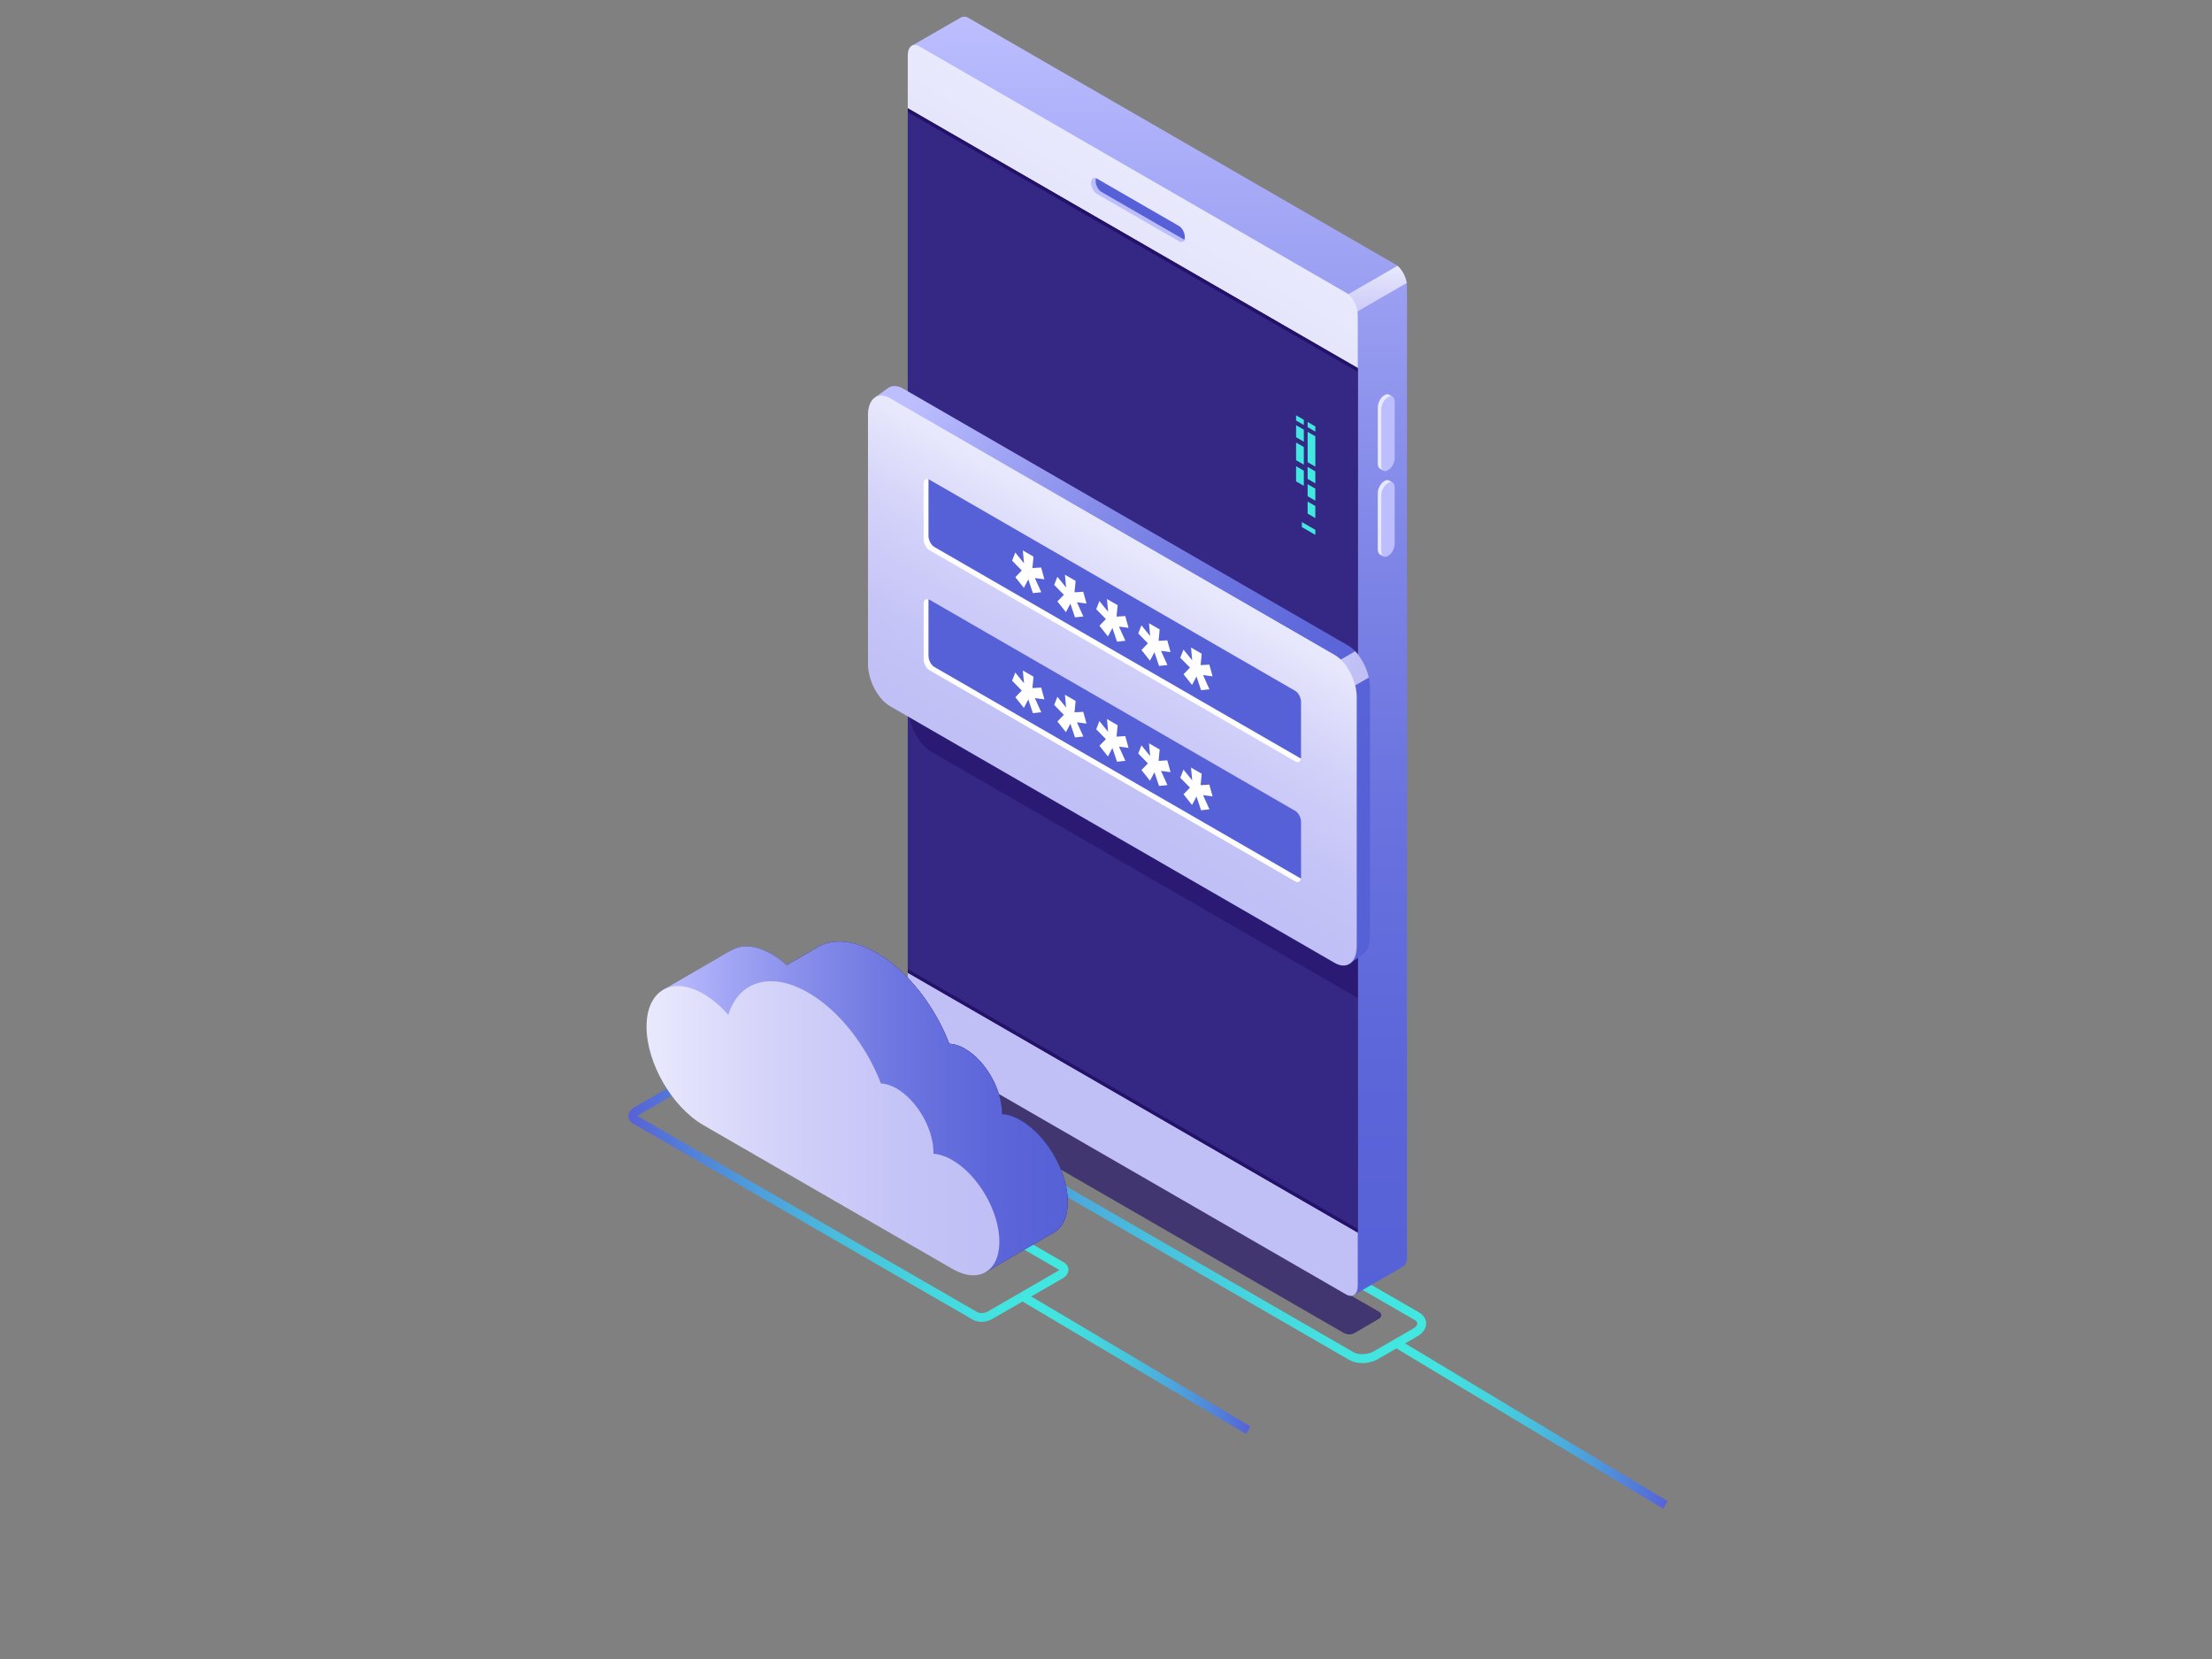 <?xml version="1.0" encoding="utf-8"?>
<!-- Generator: Adobe Illustrator 23.0.2, SVG Export Plug-In . SVG Version: 6.00 Build 0)  -->
<svg version="1.1" id="_x2014_ÎÓÈ_x5F_1" xmlns="http://www.w3.org/2000/svg" xmlns:xlink="http://www.w3.org/1999/xlink"
	 x="0px" y="0px" viewBox="0 0 600 450" style="enable-background:new 0 0 600 450;" xml:space="preserve">
<rect x="0" y="0" width="600" height="450" fill="#808080" stroke="none"/>
<style type="text/css">
	.st0{fill:url(#SVGID_1_);}
	.st1{opacity:0.67;}
	.st2{fill:#24126A;}
	.st3{fill:url(#SVGID_2_);}
	.st4{fill:url(#SVGID_3_);}
	.st5{fill:url(#SVGID_4_);}
	.st6{opacity:0.51;}
	.st7{fill:#453C9E;}
	.st8{fill:#5761D7;}
	.st9{fill:#BCBEFF;}
	.st10{fill:#E9E9FD;}
	.st11{fill:url(#SVGID_5_);}
	.st12{fill:url(#SVGID_6_);}
	.st13{fill:url(#SVGID_7_);}
	.st14{fill:url(#SVGID_8_);}
	.st15{fill:url(#SVGID_9_);}
	.st16{fill:url(#SVGID_10_);}
	.st17{fill:url(#SVGID_11_);}
	.st18{fill:#42E8E0;}
	.st19{opacity:0.6;fill:#24126A;}
	.st20{fill:url(#SVGID_12_);}
	.st21{fill:url(#SVGID_13_);}
	.st22{fill:url(#SVGID_14_);}
	.st23{fill:#FFFFFF;}
</style>
<g>
	<g>
		<g>
			<g>
				<g>
					
						<linearGradient id="SVGID_1_" gradientUnits="userSpaceOnUse" x1="-4846.371" y1="326.105" x2="-4697.8" y2="326.105" gradientTransform="matrix(-1 0 0 1 -4459.539 0)">
						<stop  offset="0" style="stop-color:#42E8E0"/>
						<stop  offset="0.151" style="stop-color:#43E3E0"/>
						<stop  offset="0.329" style="stop-color:#45D5DF"/>
						<stop  offset="0.52" style="stop-color:#49BDDD"/>
						<stop  offset="0.721" style="stop-color:#4E9CDB"/>
						<stop  offset="0.927" style="stop-color:#5472D8"/>
						<stop  offset="1" style="stop-color:#5761D7"/>
					</linearGradient>
					<path class="st0" d="M369.51,369.73c-1.33,0-2.53-0.29-3.48-0.83h0l-125.87-72.67c-1.21-0.7-1.9-1.79-1.9-3
						c0-1.34,0.85-2.6,2.33-3.45l10.74-6.2c2.33-1.34,5.65-1.45,7.73-0.25l125.87,72.67c1.21,0.7,1.9,1.79,1.9,3
						c0,1.34-0.85,2.6-2.33,3.45l-10.74,6.2C372.55,369.34,371.04,369.73,369.51,369.73z M367.22,366.83
						c1.29,0.74,3.83,0.63,5.35-0.25l10.74-6.2c0.7-0.41,1.14-0.94,1.14-1.39c0-0.44-0.39-0.75-0.71-0.94l-125.87-72.67
						c-1.33-0.77-3.78-0.66-5.35,0.25l-10.74,6.2c-0.7,0.41-1.14,0.94-1.14,1.39c0,0.44,0.39,0.75,0.71,0.94L367.22,366.83
						L367.22,366.83z"/>
					<g class="st1">
						<path class="st2" d="M259.02,289.39l115.12,66.46c0.69,0.4,0.69,1.39,0.01,1.79l-6.67,3.91c-0.92,0.54-2.06,0.54-2.98,0.01
							L249.38,295.1c-0.69-0.4-0.69-1.39-0.01-1.79l6.67-3.91C256.96,288.86,258.1,288.85,259.02,289.39z"/>
					</g>
					<g>
						
							<linearGradient id="SVGID_2_" gradientUnits="userSpaceOnUse" x1="-4774.009" y1="351.334" x2="-4774.009" y2="4.518" gradientTransform="matrix(-1 0 0 1 -4459.539 0)">
							<stop  offset="0" style="stop-color:#5761D7"/>
							<stop  offset="0.178" style="stop-color:#5C66D9"/>
							<stop  offset="0.388" style="stop-color:#6A73DF"/>
							<stop  offset="0.613" style="stop-color:#8289E8"/>
							<stop  offset="0.849" style="stop-color:#A3A7F5"/>
							<stop  offset="1" style="stop-color:#BCBEFF"/>
						</linearGradient>
						<path class="st3" d="M247.3,12.42l13.44-7.74l0,0.02c0.54-0.28,1.23-0.26,1.99,0.18l115.76,66.83c1.74,1,3.15,3.7,3.15,6.02
							v263.31c0,1.28-0.44,2.16-1.11,2.54l0.02,0.01l-13.43,7.74l-0.3-14.64L262.73,276.6c-1.74-1.01-3.15-3.7-3.15-6.02V19.33
							c-0.27,0.85-0.48,1.48-0.51,1.5C258.98,20.89,247.3,12.42,247.3,12.42z"/>
						
							<linearGradient id="SVGID_3_" gradientUnits="userSpaceOnUse" x1="-4820.971" y1="96.963" x2="-4820.971" y2="72.117" gradientTransform="matrix(-1 0 0 1 -4459.539 0)">
							<stop  offset="0" style="stop-color:#C0BFF6"/>
							<stop  offset="0.294" style="stop-color:#C5C4F7"/>
							<stop  offset="0.64" style="stop-color:#D3D2F9"/>
							<stop  offset="1" style="stop-color:#E9E9FD"/>
						</linearGradient>
						<path class="st4" d="M381.56,76.77l-34.98,20.19l-5.28-3.05l37.75-21.8C380.3,73.14,381.29,74.97,381.56,76.77z"/>
						
							<linearGradient id="SVGID_4_" gradientUnits="userSpaceOnUse" x1="-5488.592" y1="-1895.431" x2="-5488.592" y2="-2130.745" gradientTransform="matrix(-0.866 -0.5 0 1.155 -4445.863 -237.935)">
							<stop  offset="0" style="stop-color:#C0BFF6"/>
							<stop  offset="0.294" style="stop-color:#C5C4F7"/>
							<stop  offset="0.64" style="stop-color:#D3D2F9"/>
							<stop  offset="1" style="stop-color:#E9E9FD"/>
						</linearGradient>
						<path class="st5" d="M249.38,284.29l115.76,66.83c1.74,1,3.15-0.06,3.15-2.38V85.43c0-2.32-1.41-5.02-3.15-6.02L249.38,12.57
							c-1.74-1-3.15,0.06-3.15,2.38v263.31C246.23,280.59,247.64,283.28,249.38,284.29z"/>
						<polygon class="st2" points="246.23,263.85 368.29,334.33 368.29,99.84 246.23,29.37 						"/>
						<polygon class="st2" points="246.23,263.85 368.29,334.33 368.29,99.84 246.23,29.37 						"/>
						<g class="st6">
							<polygon class="st7" points="246.23,262.84 368.29,333.31 368.29,100.89 246.23,30.42 							"/>
						</g>
						<path class="st8" d="M297.75,52.36l22.08,12.79c0.64,0.37,1.19,0.48,1.43-0.12c0.08-0.2,0.12-0.45,0.12-0.74l0,0
							c0-1.15-0.7-2.48-1.56-2.98l-22.31-12.88c-0.07-0.04-0.13-0.12-0.2-0.1c-0.7,0.2-0.82,0.33-0.82,1.39l0.1,0.3
							C296.59,51.16,296.89,51.86,297.75,52.36z"/>
						<path class="st9" d="M297.31,48.33c-0.08,0.2-0.12,0.45-0.12,0.74c0,1.15,0.7,2.48,1.56,2.98l22.31,12.88
							c0.07,0.04,0.14,0.06,0.2,0.09c-0.24,0.61-0.79,0.81-1.44,0.44l-22.31-12.88c-0.86-0.5-1.56-1.83-1.56-2.98
							C295.95,48.55,296.54,48.03,297.31,48.33z"/>
						<g>
							<path class="st10" d="M375.41,107.28l0.25-0.15c0.41-0.24,0.78-0.25,1.07-0.09l0-0.01l0.95,0.55l-0.46,0.04
								c0.09,0.22,0.13,0.49,0.13,0.8v15.25c0,1.25-0.76,2.69-1.69,3.23l-0.25,0.15c-0.12,0.07-0.23,0.12-0.34,0.15l0.24,0.51
								l-1.01-0.58l0.02,0c-0.36-0.2-0.6-0.68-0.6-1.36v-15.25C373.72,109.27,374.48,107.82,375.41,107.28z"/>
							<path class="st9" d="M376.37,127.59l0.25-0.15c0.93-0.54,1.69-1.99,1.69-3.23v-15.25c0-1.25-0.76-1.82-1.69-1.28l-0.25,0.15
								c-0.93,0.54-1.69,1.99-1.69,3.23v15.25C374.68,127.56,375.44,128.13,376.37,127.59z"/>
						</g>
						<g>
							<path class="st10" d="M375.41,130.56l0.25-0.15c0.41-0.24,0.78-0.25,1.07-0.09l0-0.01l0.95,0.55l-0.46,0.04
								c0.09,0.22,0.13,0.49,0.13,0.8v15.25c0,1.25-0.76,2.69-1.69,3.23l-0.25,0.15c-0.12,0.07-0.23,0.12-0.34,0.15l0.24,0.51
								l-1.01-0.58l0.02,0c-0.36-0.2-0.6-0.68-0.6-1.36v-15.25C373.72,132.54,374.48,131.09,375.41,130.56z"/>
							<path class="st9" d="M376.37,150.86l0.25-0.15c0.93-0.54,1.69-1.99,1.69-3.23v-15.25c0-1.25-0.76-1.82-1.69-1.28l-0.25,0.15
								c-0.93,0.54-1.69,1.99-1.69,3.23v15.25C374.68,150.83,375.44,151.4,376.37,150.86z"/>
						</g>
					</g>
				</g>
			</g>
			<g>
				<g>
					
						<linearGradient id="SVGID_5_" gradientUnits="userSpaceOnUse" x1="-4749.353" y1="323.576" x2="-4629.984" y2="323.576" gradientTransform="matrix(-1 0 0 1 -4459.539 0)">
						<stop  offset="0" style="stop-color:#42E8E0"/>
						<stop  offset="0.151" style="stop-color:#43E3E0"/>
						<stop  offset="0.329" style="stop-color:#45D5DF"/>
						<stop  offset="0.52" style="stop-color:#49BDDD"/>
						<stop  offset="0.721" style="stop-color:#4E9CDB"/>
						<stop  offset="0.927" style="stop-color:#5472D8"/>
						<stop  offset="1" style="stop-color:#5761D7"/>
					</linearGradient>
					<path class="st11" d="M266.24,358.54c-0.86,0-1.69-0.18-2.34-0.56h0l-92.17-53.22c-0.82-0.47-1.29-1.21-1.29-2.03
						c0-0.91,0.57-1.76,1.57-2.33l19.16-11.06c1.56-0.9,3.79-0.97,5.18-0.17l92.17,53.22c0.82,0.47,1.29,1.21,1.29,2.03
						c0,0.9-0.57,1.76-1.57,2.33l-19.16,11.06C268.25,358.3,267.23,358.54,266.24,358.54z M265.09,355.92
						c0.59,0.34,1.92,0.35,2.8-0.16l19.15-11.06c0.16-0.09,0.25-0.17,0.31-0.23c-0.01,0-0.02-0.01-0.02-0.01l-92.17-53.22
						c-0.59-0.34-1.92-0.35-2.8,0.17l-19.16,11.06c-0.16,0.09-0.25,0.17-0.31,0.23c0.01,0,0.02,0.01,0.02,0.01L265.09,355.92z
						 M172.79,302.61L172.79,302.61L172.79,302.61z"/>
					<g>
						
							<linearGradient id="SVGID_6_" gradientUnits="userSpaceOnUse" x1="-5645.458" y1="-2514.338" x2="-5534.934" y2="-2514.338" gradientTransform="matrix(-0.866 -0.5 0 1.155 -4599.329 395.171)">
							<stop  offset="0" style="stop-color:#5761D7"/>
							<stop  offset="0.178" style="stop-color:#5C66D9"/>
							<stop  offset="0.388" style="stop-color:#6A73DF"/>
							<stop  offset="0.613" style="stop-color:#8289E8"/>
							<stop  offset="0.849" style="stop-color:#A3A7F5"/>
							<stop  offset="1" style="stop-color:#BCBEFF"/>
						</linearGradient>
						<path class="st12" d="M209.34,258.8c2.42,1.4,4.71,3.37,6.76,5.7c2.83-9.09,11.47-11.92,21.68-6.02
							c8.45,4.88,15.82,14.48,19.72,24.65c1.29,0.04,2.73,0.47,4.25,1.35c5.52,3.18,9.99,10.93,9.99,17.3c0,0.14-0.01,0.26-0.02,0.4
							c1.57,0.11,3.31,0.66,5.14,1.72c7.05,4.07,12.77,13.98,12.77,22.12c0,8.15-5.72,11.45-12.77,7.37l-67.52-38.98
							c-8.52-4.92-15.42-16.87-15.42-26.71C193.92,257.87,200.83,253.88,209.34,258.8z"/>
						
							<radialGradient id="SVGID_7_" cx="-4726.683" cy="285.864" r="45.657" fx="-4769.74" fy="270.675" gradientTransform="matrix(-1 0 0 1 -4459.539 0)" gradientUnits="userSpaceOnUse">
							<stop  offset="0" style="stop-color:#2B237C"/>
							<stop  offset="1" style="stop-color:#180D5B"/>
						</radialGradient>
						<path class="st13" d="M209.34,258.8c1.4,0.81,2.76,1.82,4.06,2.97l7.55-4.36l0,0c4.15-2.92,10.15-2.79,16.83,1.07
							c8.45,4.88,15.82,14.48,19.72,24.65c1.29,0.04,2.73,0.47,4.25,1.35c5.52,3.18,9.99,10.93,9.99,17.3c0,0.14-0.01,0.26-0.02,0.4
							c1.57,0.11,3.31,0.66,5.14,1.72c7.05,4.07,12.77,13.98,12.77,22.12c0,4.04-1.41,6.88-3.68,8.23l0.01,0l-0.06,0.03
							c0,0-0.01,0-0.01,0.01l-18.49,10.74l-4.04-19.43l-54.01-31.19c-8.52-4.92-15.42-16.87-15.42-26.71
							C193.92,257.87,200.83,253.88,209.34,258.8z"/>
						
							<linearGradient id="SVGID_8_" gradientUnits="userSpaceOnUse" x1="-4749.177" y1="300.205" x2="-4639.159" y2="300.205" gradientTransform="matrix(-1 0 0 1 -4459.539 0)">
							<stop  offset="0" style="stop-color:#5761D7"/>
							<stop  offset="0.178" style="stop-color:#5C66D9"/>
							<stop  offset="0.388" style="stop-color:#6A73DF"/>
							<stop  offset="0.613" style="stop-color:#8289E8"/>
							<stop  offset="0.849" style="stop-color:#A3A7F5"/>
							<stop  offset="1" style="stop-color:#BCBEFF"/>
						</linearGradient>
						<path class="st14" d="M179.62,268.66l18.74-10.89l0,0c2.8-1.67,6.69-1.46,10.99,1.03c1.4,0.81,2.76,1.82,4.06,2.97l7.55-4.36
							l0,0c4.15-2.92,10.15-2.79,16.83,1.07c8.45,4.88,15.82,14.48,19.72,24.65c1.29,0.04,2.73,0.47,4.25,1.35
							c5.52,3.18,9.99,10.93,9.99,17.3c0,0.14-0.01,0.26-0.02,0.4c1.57,0.11,3.31,0.66,5.14,1.72c7.05,4.07,12.77,13.98,12.77,22.12
							c0,4.04-1.41,6.88-3.68,8.23l0.01,0l-0.06,0.03c0,0-0.01,0-0.01,0.01l-18.49,10.74l-4.04-19.43l-54.01-31.19
							c-6.9-3.99-12.75-12.6-14.71-20.95L179.62,268.66z"/>
						
							<linearGradient id="SVGID_9_" gradientUnits="userSpaceOnUse" x1="-5624.035" y1="-2495.735" x2="-5513.51" y2="-2495.735" gradientTransform="matrix(-0.866 -0.5 0 1.155 -4599.329 395.171)">
							<stop  offset="0" style="stop-color:#C0BFF6"/>
							<stop  offset="0.294" style="stop-color:#C5C4F7"/>
							<stop  offset="0.64" style="stop-color:#D3D2F9"/>
							<stop  offset="1" style="stop-color:#E9E9FD"/>
						</linearGradient>
						<path class="st15" d="M190.79,269.57c2.42,1.4,4.71,3.37,6.76,5.7c2.83-9.09,11.47-11.92,21.68-6.02
							c8.45,4.88,15.82,14.48,19.72,24.65c1.29,0.04,2.73,0.47,4.25,1.35c5.52,3.18,9.99,10.93,9.99,17.3c0,0.14-0.01,0.26-0.02,0.4
							c1.57,0.11,3.31,0.66,5.14,1.72c7.05,4.07,12.77,13.98,12.77,22.13c0,8.15-5.72,11.45-12.77,7.37l-67.52-38.98
							c-8.52-4.92-15.42-16.87-15.42-26.71S182.27,264.65,190.79,269.57z"/>
					</g>
				</g>
				
					<linearGradient id="SVGID_10_" gradientUnits="userSpaceOnUse" x1="-4798.718" y1="369.799" x2="-4736.31" y2="369.799" gradientTransform="matrix(-1 0 0 1 -4459.539 0)">
					<stop  offset="0" style="stop-color:#5761D7"/>
					<stop  offset="0.073" style="stop-color:#5472D8"/>
					<stop  offset="0.279" style="stop-color:#4E9CDB"/>
					<stop  offset="0.48" style="stop-color:#49BDDD"/>
					<stop  offset="0.671" style="stop-color:#45D5DF"/>
					<stop  offset="0.849" style="stop-color:#43E3E0"/>
					<stop  offset="1" style="stop-color:#42E8E0"/>
				</linearGradient>
				<polygon class="st16" points="337.97,388.97 276.77,352.68 277.98,350.63 339.18,386.92 				"/>
			</g>
			
				<linearGradient id="SVGID_11_" gradientUnits="userSpaceOnUse" x1="-4911.894" y1="386.43" x2="-4838.158" y2="386.43" gradientTransform="matrix(-1 0 0 1 -4459.539 0)">
				<stop  offset="0" style="stop-color:#5761D7"/>
				<stop  offset="0.073" style="stop-color:#5472D8"/>
				<stop  offset="0.279" style="stop-color:#4E9CDB"/>
				<stop  offset="0.48" style="stop-color:#49BDDD"/>
				<stop  offset="0.671" style="stop-color:#45D5DF"/>
				<stop  offset="0.849" style="stop-color:#43E3E0"/>
				<stop  offset="1" style="stop-color:#42E8E0"/>
			</linearGradient>
			<polygon class="st17" points="451.13,409.24 378.62,365.66 379.84,363.62 452.35,407.2 			"/>
		</g>
		<g>
			<g>
				<polygon class="st18" points="354.69,115.86 356.78,117.07 356.78,115.67 354.69,114.46 				"/>
				<polygon class="st18" points="354.69,125.36 356.78,126.57 356.78,118.35 354.69,117.14 				"/>
				<polygon class="st18" points="354.69,129.9 356.78,131.11 356.78,127.85 354.69,126.64 				"/>
				<polygon class="st18" points="354.69,134.6 356.78,135.81 356.78,132.55 354.69,131.34 				"/>
				<polygon class="st18" points="351.56,118.6 353.66,119.81 353.66,116.55 351.56,115.34 				"/>
				<polygon class="st18" points="351.56,124.83 353.66,126.04 353.66,121.25 351.56,120.05 				"/>
				<polygon class="st18" points="351.56,130.57 353.66,131.78 353.66,127.67 351.56,126.46 				"/>
				<polygon class="st18" points="354.69,139.31 356.78,140.52 356.78,137.25 354.69,136.05 				"/>
				<polygon class="st18" points="351.56,114.06 353.66,115.27 353.66,113.87 351.56,112.66 				"/>
			</g>
			<polygon class="st18" points="353.13,142.97 356.78,145.08 356.78,143.72 353.13,141.61 			"/>
		</g>
	</g>
	<path class="st19" d="M368.29,187.17l-115.81-66.86c-3.3-1.9-5.97,0.12-5.97,4.51v67.61c0,4.4,2.67,9.5,5.97,11.41l115.81,66.86
		V187.17z"/>
	<g>
		
			<linearGradient id="SVGID_12_" gradientUnits="userSpaceOnUse" x1="406.934" y1="224.092" x2="526.45" y2="123.805" gradientTransform="matrix(-1 0 0 1 762.393 0)">
			<stop  offset="0" style="stop-color:#5761D7"/>
			<stop  offset="0.178" style="stop-color:#5C66D9"/>
			<stop  offset="0.388" style="stop-color:#6A73DF"/>
			<stop  offset="0.613" style="stop-color:#8289E8"/>
			<stop  offset="0.849" style="stop-color:#A3A7F5"/>
			<stop  offset="1" style="stop-color:#BCBEFF"/>
		</linearGradient>
		<path class="st20" d="M237.33,107.8l3.45-2.47v0c1.08-0.82,2.58-0.86,4.23,0.1l120.63,69.65c3.3,1.9,5.97,7.01,5.97,11.41v67.61
			c0,2.3-0.74,3.94-1.91,4.72l0.01,0l-3.59,2.56l-0.2-2.62c-0.1-0.05-0.19-0.09-0.29-0.15l-120.63-69.65
			c-3.3-1.9-5.97-7.01-5.97-11.41v-67.61c0-0.65,0.06-1.24,0.17-1.78L237.33,107.8z"/>
		
			<linearGradient id="SVGID_13_" gradientUnits="userSpaceOnUse" x1="404.518" y1="194.11" x2="417.573" y2="183.156" gradientTransform="matrix(-1 0 0 1 762.393 0)">
			<stop  offset="0" style="stop-color:#C0BFF6"/>
			<stop  offset="0.294" style="stop-color:#C5C4F7"/>
			<stop  offset="0.64" style="stop-color:#D3D2F9"/>
			<stop  offset="1" style="stop-color:#E9E9FD"/>
		</linearGradient>
		<path class="st21" d="M371.3,183.78l-31.84,18.38l-8.02-4.63l36.16-20.88C369.34,178.47,370.71,181.11,371.3,183.78z"/>
		
			<linearGradient id="SVGID_14_" gradientUnits="userSpaceOnUse" x1="538.835" y1="536.248" x2="538.835" y2="463.906" gradientTransform="matrix(-0.866 -0.5 0 1.155 768.354 -123.426)">
			<stop  offset="0" style="stop-color:#C0BFF6"/>
			<stop  offset="0.294" style="stop-color:#C5C4F7"/>
			<stop  offset="0.64" style="stop-color:#D3D2F9"/>
			<stop  offset="1" style="stop-color:#E9E9FD"/>
		</linearGradient>
		<path class="st22" d="M241.41,191.54l120.63,69.65c3.3,1.9,5.97-0.12,5.97-4.51v-67.61c0-4.4-2.67-9.5-5.97-11.41l-120.63-69.65
			c-3.3-1.9-5.97,0.12-5.97,4.51v67.61C235.44,184.53,238.11,189.63,241.41,191.54z"/>
		<path class="st8" d="M252.57,148.96l98.45,56.79c0.76,0.44,1.41,0.68,1.85-0.01c0.07-0.11,0.03-0.26,0.03-0.41V190.4
			c0-1.16-0.71-2.51-1.58-3.01l-99.22-57.28c-0.08-0.04-0.15-0.12-0.23-0.11c-0.74,0.12-0.77,0.81-0.77,1.86l-0.24,14.32
			C250.87,147.35,251.7,148.46,252.57,148.96z"/>
		<path class="st8" d="M252.37,181.43l98.62,56.84c0.76,0.44,1.74,0.9,1.89,0.03c0.02-0.13,0.03-0.26,0.03-0.41v-14.93
			c0-1.16-0.71-2.51-1.58-3.01l-99.22-57.28c-0.08-0.04-0.15-0.08-0.23-0.11c-0.76-0.29-0.96,0.69-0.96,1.75l-0.05,14.15
			C250.87,179.61,251.5,180.93,252.37,181.43z"/>
		<path class="st23" d="M251.88,130.01c-0.02,0.13-0.03,0.26-0.03,0.41v14.93c0,1.16,0.71,2.51,1.58,3.01l99.22,57.28
			c0.08,0.05,0.16,0.07,0.23,0.1c-0.15,0.87-0.78,1.22-1.54,0.78l-99.22-57.28c-0.87-0.5-1.58-1.85-1.58-3.01V131.3
			C250.54,130.24,251.12,129.72,251.88,130.01z"/>
		<path class="st23" d="M251.88,162.56c-0.02,0.12-0.03,0.26-0.03,0.41v14.93c0,1.16,0.71,2.51,1.58,3.01l99.22,57.28
			c0.08,0.05,0.16,0.07,0.23,0.1c-0.15,0.87-0.78,1.22-1.54,0.79l-99.22-57.28c-0.87-0.5-1.58-1.85-1.58-3.01v-14.93
			C250.54,162.8,251.12,162.28,251.88,162.56z"/>
		<g>
			<g>
				<path class="st23" d="M324.55,183.49l-1.21,2.3l-2.31-2.9l1.75-1.81l-2.63-2.67l0.86-2.21l2.37,2.91l-0.32-3.47l2.9,1.68
					l-0.3,3.09l2.37-0.14l0.88,3.19l-2.59-0.34l1.74,3.85l-2.27,0.24L324.55,183.49z"/>
			</g>
			<g>
				<path class="st23" d="M313.14,176.91l-1.21,2.3l-2.31-2.9l1.75-1.81l-2.62-2.67l0.86-2.21l2.37,2.91l-0.32-3.47l2.9,1.68
					l-0.3,3.09l2.37-0.14l0.88,3.19l-2.59-0.34l1.74,3.85l-2.27,0.24L313.14,176.91z"/>
			</g>
			<g>
				<path class="st23" d="M301.74,170.33l-1.21,2.3l-2.31-2.9l1.75-1.81l-2.62-2.67l0.86-2.21l2.37,2.91l-0.32-3.47l2.9,1.68
					l-0.3,3.09l2.37-0.14l0.88,3.19l-2.59-0.34l1.74,3.85l-2.27,0.24L301.74,170.33z"/>
			</g>
			<g>
				<path class="st23" d="M290.34,163.74l-1.21,2.3l-2.31-2.9l1.75-1.81l-2.62-2.67l0.86-2.21l2.37,2.91l-0.32-3.47l2.9,1.68
					l-0.3,3.09l2.37-0.14l0.88,3.19l-2.59-0.34l1.74,3.85l-2.27,0.24L290.34,163.74z"/>
			</g>
			<g>
				<path class="st23" d="M278.93,157.16l-1.21,2.3l-2.31-2.9l1.75-1.81l-2.63-2.67l0.86-2.21l2.37,2.91l-0.32-3.47l2.9,1.68
					l-0.3,3.09l2.37-0.14l0.88,3.19l-2.59-0.34l1.74,3.85l-2.27,0.24L278.93,157.16z"/>
			</g>
		</g>
		<g>
			<g>
				<path class="st23" d="M324.55,216.05l-1.21,2.3l-2.31-2.9l1.75-1.81l-2.63-2.67l0.86-2.21l2.37,2.91l-0.32-3.47l2.9,1.68
					l-0.3,3.09l2.37-0.14l0.88,3.19l-2.59-0.34l1.74,3.85l-2.27,0.24L324.55,216.05z"/>
			</g>
			<g>
				<path class="st23" d="M313.14,209.47l-1.21,2.3l-2.31-2.9l1.75-1.81l-2.62-2.67l0.86-2.21l2.37,2.91l-0.32-3.47l2.9,1.68
					l-0.3,3.09l2.37-0.14l0.88,3.19l-2.59-0.34l1.74,3.85l-2.27,0.24L313.14,209.47z"/>
			</g>
			<g>
				<path class="st23" d="M301.74,202.89l-1.21,2.3l-2.31-2.9l1.75-1.81l-2.62-2.67l0.86-2.21l2.37,2.91l-0.32-3.47l2.9,1.68
					l-0.3,3.09l2.37-0.14l0.88,3.19l-2.59-0.34l1.74,3.85l-2.27,0.24L301.74,202.89z"/>
			</g>
			<g>
				<path class="st23" d="M290.34,196.3l-1.21,2.3l-2.31-2.9l1.75-1.81l-2.62-2.67l0.86-2.21l2.37,2.91l-0.32-3.47l2.9,1.68
					l-0.3,3.09l2.37-0.14l0.88,3.19l-2.59-0.34l1.74,3.85l-2.27,0.24L290.34,196.3z"/>
			</g>
			<g>
				<path class="st23" d="M278.93,189.72l-1.21,2.3l-2.31-2.9l1.75-1.81l-2.63-2.67l0.86-2.21l2.37,2.91l-0.32-3.47l2.9,1.68
					l-0.3,3.09l2.37-0.14l0.88,3.19l-2.59-0.34l1.74,3.85l-2.27,0.24L278.93,189.72z"/>
			</g>
		</g>
	</g>
</g>
</svg>
